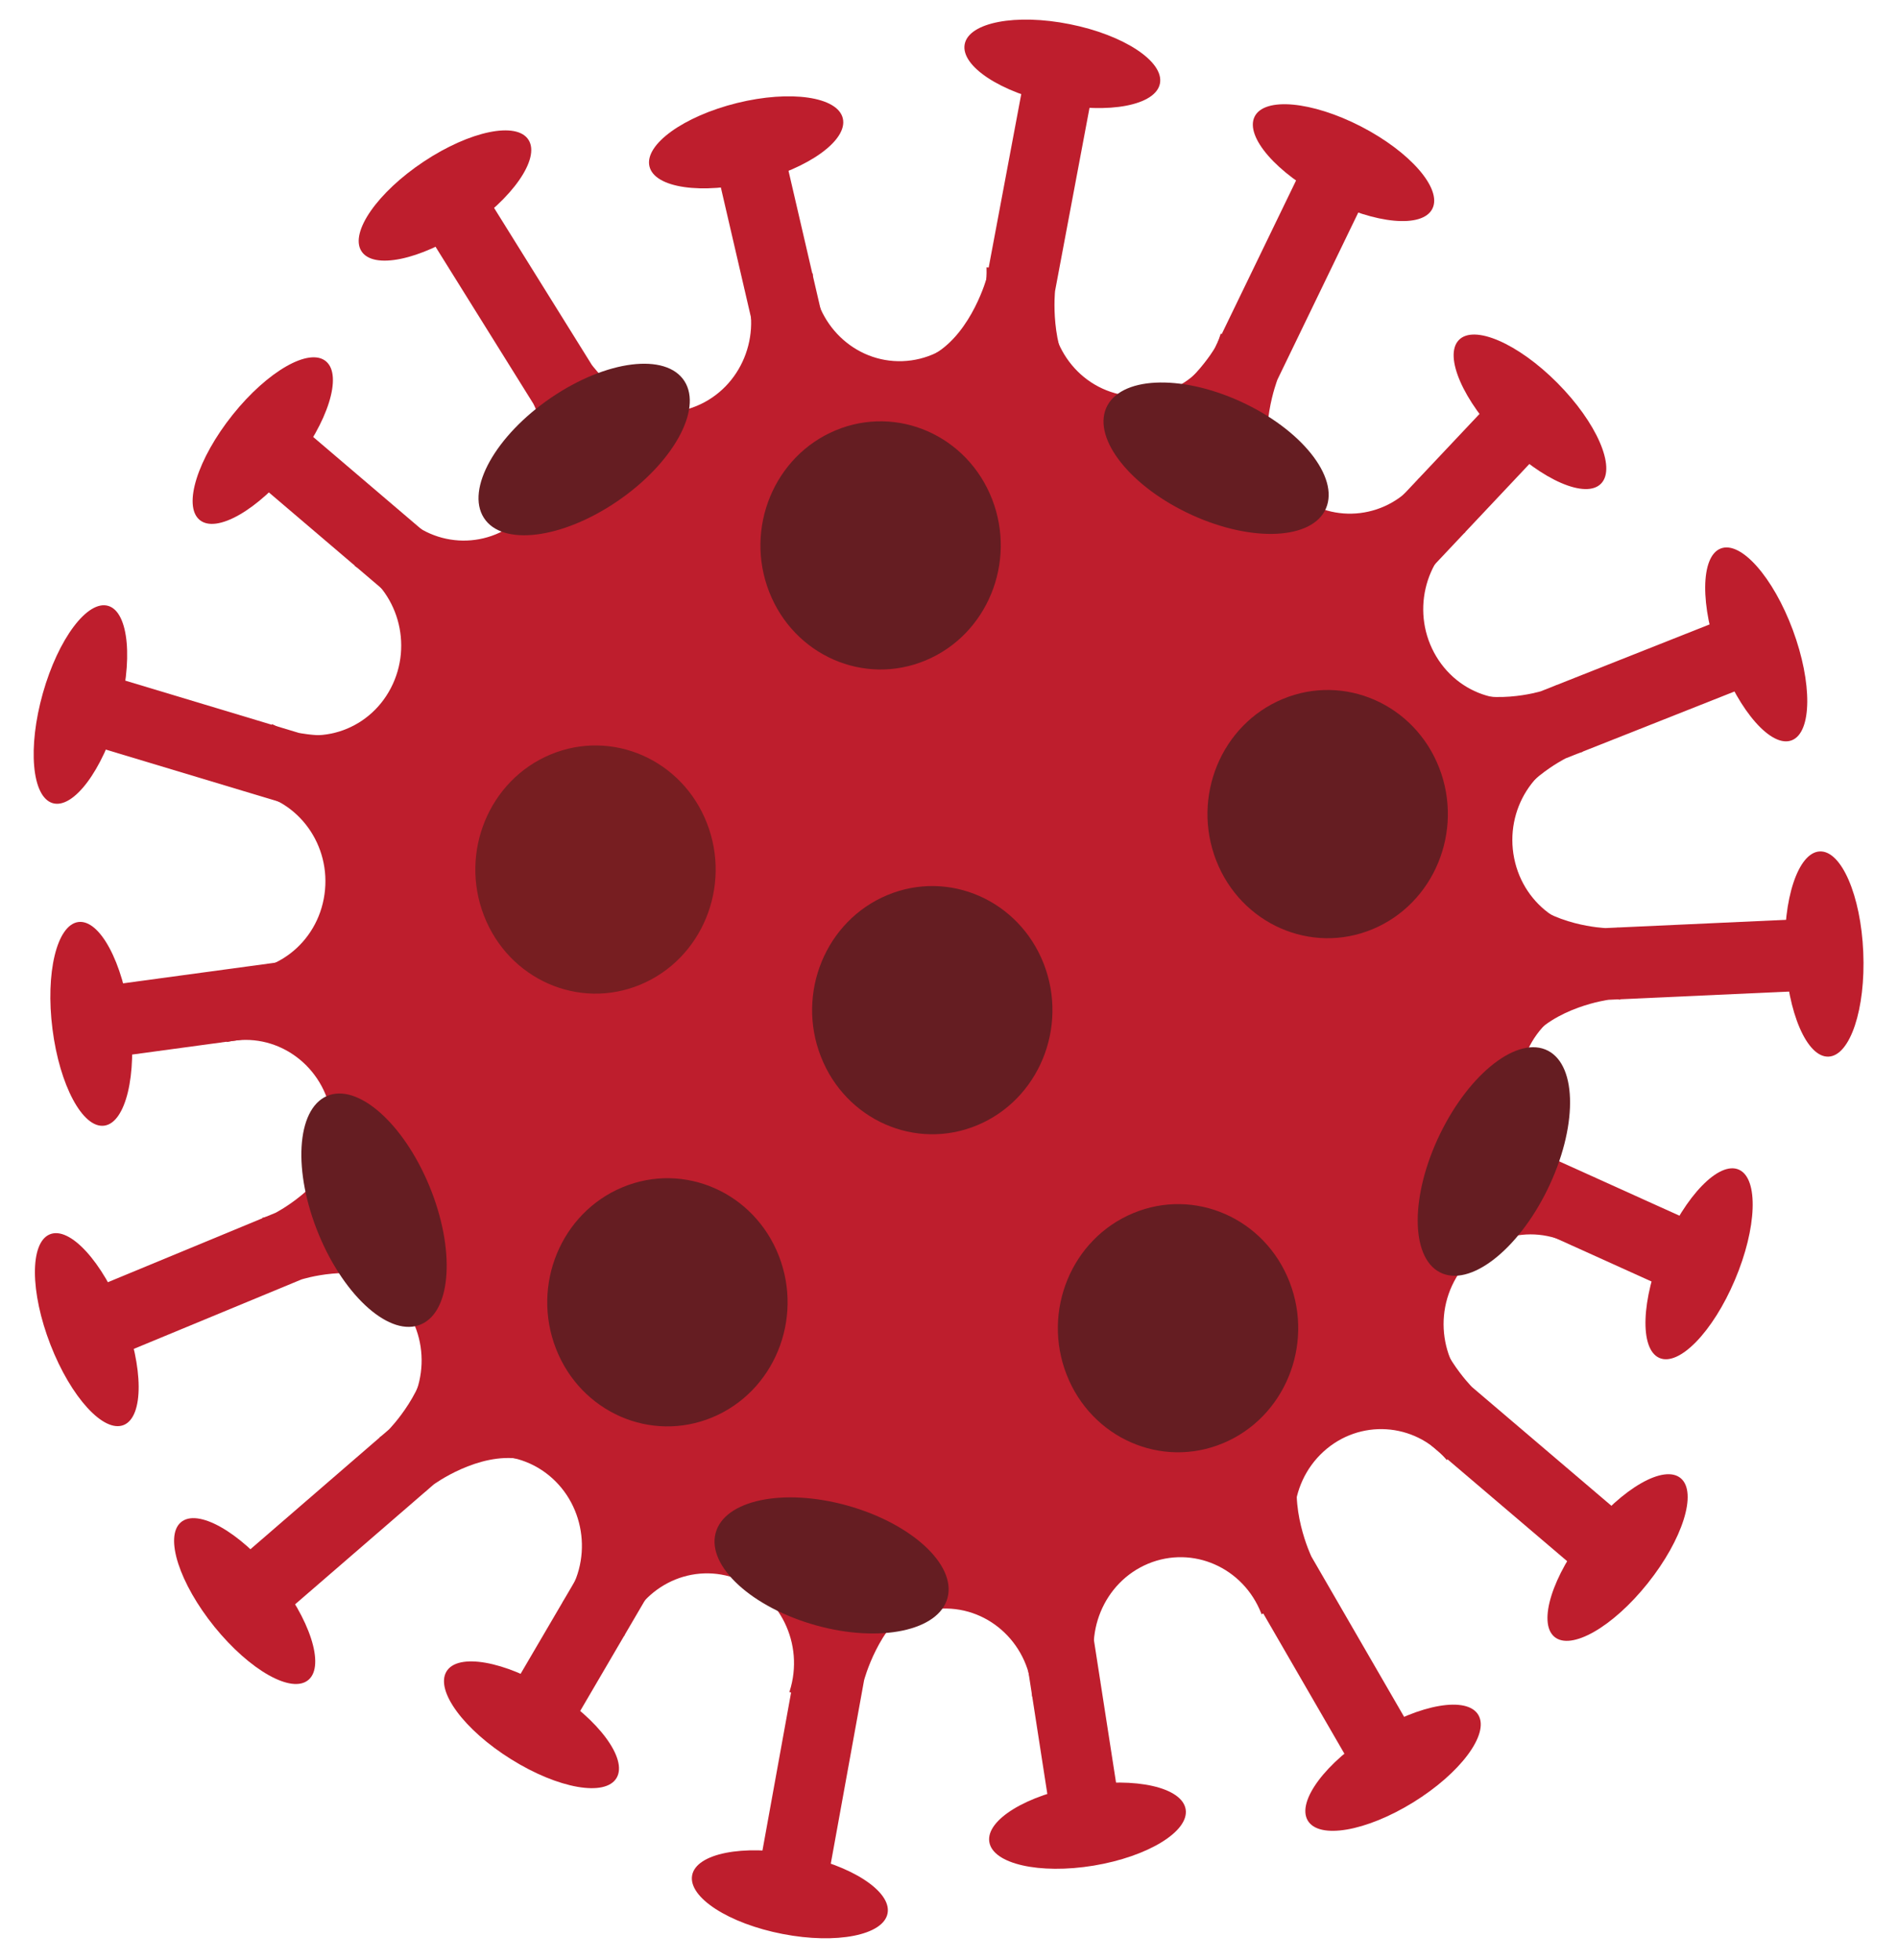 <svg width="339" height="350" viewBox="0 0 339 350" fill="none" xmlns="http://www.w3.org/2000/svg">
<path d="M105.706 65.162L84.705 31.436L79.478 34.905L74.252 38.385L95.263 72.093C95.263 72.093 99.866 80.952 97.688 88.593L108.459 81.434L119.251 74.269C111.615 73.145 105.706 65.162 105.706 65.162Z" fill="#BE1E2D"/>
<path d="M94.411 24.996C96.503 28.339 91.514 35.501 83.263 40.982C75.01 46.454 66.631 48.184 64.54 44.825C62.451 41.487 67.448 34.318 75.696 28.847C83.947 23.366 92.332 21.639 94.411 24.996Z" fill="#BE1E2D"/>
<path d="M148.351 62.896L139.309 23.922L133.271 25.421L127.227 26.906L136.271 65.901C136.271 65.901 137.775 75.829 133.282 82.291L145.738 79.212L158.203 76.128C151.362 72.465 148.351 62.896 148.351 62.896Z" fill="#BE1E2D"/>
<path d="M150.537 21.15C151.441 25.023 144.441 30.078 134.892 32.443C125.354 34.791 116.888 33.566 115.996 29.693C115.091 25.811 122.099 20.759 131.64 18.394C141.182 16.04 149.645 17.271 150.537 21.15Z" fill="#BE1E2D"/>
<path d="M188.444 51.961L195.847 12.61L189.739 11.396L183.65 10.175L176.256 49.539C176.256 49.539 173.647 59.212 166.972 63.176L179.542 65.696L192.114 68.215C187.37 61.964 188.444 51.961 188.444 51.961Z" fill="#BE1E2D"/>
<path d="M207.18 14.893C206.445 18.802 198.045 20.417 188.408 18.48C178.784 16.549 171.57 11.809 172.301 7.905C173.035 3.993 181.447 2.384 191.073 4.318C200.707 6.236 207.912 10.976 207.18 14.893Z" fill="#BE1E2D"/>
<path d="M228.168 67.772L245.522 31.909L239.967 29.048L234.412 26.192L217.054 62.038C217.054 62.038 212.027 70.647 204.563 72.614L216.021 78.523L227.48 84.443C224.534 77.096 228.168 67.772 228.168 67.772Z" fill="#BE1E2D"/>
<path d="M255.852 37.236C254.122 40.803 245.625 40.028 236.842 35.497C228.064 30.98 222.352 24.417 224.073 20.851C225.802 17.281 234.318 18.066 243.095 22.587C251.866 27.117 257.58 33.67 255.852 37.236Z" fill="#BE1E2D"/>
<path d="M250.65 106.744L277.719 78.011L273.262 73.539L268.817 69.074L241.744 97.791C241.744 97.791 234.419 104.421 226.724 103.952L235.899 113.178L245.086 122.413C244.431 114.476 250.65 106.744 250.65 106.744Z" fill="#BE1E2D"/>
<path d="M285.992 86.326C283.305 89.173 275.416 85.769 268.391 78.708C261.365 71.646 257.848 63.602 260.535 60.746C263.228 57.889 271.113 61.302 278.146 68.364C285.169 75.422 288.686 83.47 285.992 86.326Z" fill="#BE1E2D"/>
<path d="M279.657 135.409L315.911 121.055L313.68 115.059L311.46 109.077L275.199 123.439C275.199 123.439 265.869 126.277 259.071 122.522L263.665 134.874L268.249 147.232C270.87 139.754 279.657 135.409 279.657 135.409Z" fill="#BE1E2D"/>
<path d="M320.039 132.184C316.442 133.608 310.669 127.097 307.15 117.655C303.634 108.197 303.716 99.364 307.318 97.95C310.924 96.517 316.693 103.028 320.211 112.486C323.717 121.935 323.647 130.764 320.039 132.184Z" fill="#BE1E2D"/>
<path d="M287.306 178.526L326.089 176.76L325.822 170.356L325.543 163.947L286.759 165.719C286.759 165.719 277.023 165.361 271.728 159.588L272.296 172.805L272.868 186.019C277.643 179.789 287.306 178.526 287.306 178.526Z" fill="#BE1E2D"/>
<path d="M326.603 188.674C322.747 188.857 319.268 180.792 318.839 170.666C318.401 160.56 321.173 152.205 325.031 152.035C328.891 151.854 332.372 159.925 332.795 170.031C333.235 180.151 330.459 188.502 326.603 188.674Z" fill="#BE1E2D"/>
<path d="M265.417 215.463L300.978 231.542L303.462 225.667L305.965 219.788L270.391 203.718C270.391 203.718 261.805 198.964 259.529 191.368L254.386 203.487L249.25 215.6C256.217 212.182 265.417 215.463 265.417 215.463Z" fill="#BE1E2D"/>
<path d="M296.346 242.464C292.817 240.861 293.134 232.051 297.062 222.775C301.009 213.496 307.059 207.268 310.597 208.865C314.129 210.457 313.805 219.289 309.864 228.563C305.938 237.829 299.885 244.063 296.346 242.464Z" fill="#BE1E2D"/>
<path d="M255.007 257.57L284.959 283.069L288.907 278.122L292.859 273.177L262.912 247.674C262.912 247.674 255.915 240.673 255.722 232.729L247.576 242.929L239.426 253.137C247.022 251.814 255.007 257.57 255.007 257.57Z" fill="#BE1E2D"/>
<path d="M277.616 292.264C274.638 289.736 277.272 281.346 283.519 273.535C289.765 265.709 297.227 261.442 300.205 263.966C303.191 266.5 300.546 274.897 294.298 282.717C288.066 290.53 280.589 294.801 277.616 292.264Z" fill="#BE1E2D"/>
<path d="M223.561 284.531L243.474 318.941L248.811 315.659L254.144 312.365L234.229 277.948C234.229 277.948 229.913 268.939 232.331 261.386L221.335 268.159L210.333 274.949C217.92 276.347 223.561 284.531 223.561 284.531Z" fill="#BE1E2D"/>
<path d="M233.563 325.057C231.591 321.638 236.798 314.665 245.223 309.46C253.65 304.265 262.077 302.828 264.055 306.245C266.043 309.671 260.814 316.654 252.39 321.85C243.977 327.038 235.543 328.487 233.563 325.057Z" fill="#BE1E2D"/>
<path d="M181.961 287.432L188.099 327.015L194.231 325.999L200.369 324.977L194.228 285.4C194.228 285.4 193.459 275.384 198.415 269.285L185.759 271.375L173.113 273.473C179.654 277.662 181.961 287.432 181.961 287.432Z" fill="#BE1E2D"/>
<path d="M176.698 328.889C176.083 324.96 183.44 320.474 193.129 318.866C202.813 317.271 211.166 319.165 211.772 323.098C212.386 327.028 205.025 331.523 195.335 333.132C185.654 334.725 177.305 332.832 176.698 328.889Z" fill="#BE1E2D"/>
<path d="M142.123 297.666L134.977 337.079L141.079 338.243L147.178 339.431L154.333 300.028C154.333 300.028 156.881 290.328 163.537 286.323L150.942 283.879L138.35 281.439C143.145 287.674 142.123 297.666 142.123 297.666Z" fill="#BE1E2D"/>
<path d="M123.619 334.874C124.33 330.962 132.721 329.298 142.362 331.155C152.009 333.025 159.249 337.714 158.531 341.63C157.825 345.542 149.435 347.212 139.78 345.336C130.148 343.474 122.912 338.795 123.619 334.874Z" fill="#BE1E2D"/>
<path d="M109.692 270.36L89.6 304.662L94.923 307.979L100.245 311.296L120.321 276.991C120.321 276.991 126.004 268.822 133.602 267.481L122.637 260.645L111.67 253.802C114.04 261.361 109.692 270.36 109.692 270.36Z" fill="#BE1E2D"/>
<path d="M79.729 298.494C81.72 295.094 90.143 296.572 98.547 301.802C106.936 307.05 112.126 314.065 110.13 317.465C108.128 320.882 99.704 319.397 91.302 314.147C82.912 308.926 77.724 301.917 79.729 298.494Z" fill="#BE1E2D"/>
<path d="M69.482 255.239L39.715 280.97L43.703 285.889L47.695 290.804L77.46 265.074C77.46 265.074 85.396 259.253 93.005 260.524L84.781 250.385L76.555 240.246C76.421 248.195 69.482 255.239 69.482 255.239Z" fill="#BE1E2D"/>
<path d="M32.294 271.835C35.247 269.272 42.762 273.49 49.061 281.264C55.349 289.017 58.068 297.399 55.105 299.953C52.137 302.516 44.644 298.288 38.333 290.524C32.045 282.756 29.33 274.398 32.294 271.835Z" fill="#BE1E2D"/>
<path d="M49.225 216.558L13.19 231.472L15.503 237.422L17.812 243.379L53.85 228.462C53.85 228.462 63.147 225.478 70.001 229.12L65.232 216.844L60.468 204.562C57.943 212.076 49.225 216.558 49.225 216.558Z" fill="#BE1E2D"/>
<path d="M8.893 220.41C12.472 218.919 18.338 225.335 21.999 234.735C25.641 244.147 25.695 252.957 22.116 254.446C18.532 255.932 12.665 249.514 9.01 240.112C5.359 230.706 5.307 221.886 8.893 220.41Z" fill="#BE1E2D"/>
<path d="M53.986 171.246L15.495 176.467L16.299 182.821L17.117 189.186L55.609 183.959C55.609 183.959 65.337 183.443 71.091 188.726L69.428 175.614L67.752 162.497C63.509 169.129 53.986 171.246 53.986 171.246Z" fill="#BE1E2D"/>
<path d="M13.985 164.638C17.808 164.13 21.957 171.851 23.235 181.883C24.512 191.924 22.445 200.488 18.628 201.002C14.786 201.532 10.646 193.808 9.374 183.766C8.089 173.725 10.152 165.165 13.985 164.638Z" fill="#BE1E2D"/>
<path d="M53.376 130.869L16.1 119.645L14.365 125.795L12.631 131.964L49.898 143.18C49.898 143.18 59 146.756 62.212 153.987L65.796 141.288L69.39 128.586C62.91 132.894 53.376 130.869 53.376 130.869Z" fill="#BE1E2D"/>
<path d="M19.342 108.193C23.039 109.305 23.824 118.102 21.067 127.824C18.327 137.542 13.096 144.522 9.396 143.408C5.686 142.285 4.912 133.503 7.653 123.785C10.404 114.059 15.635 107.08 19.342 108.193Z" fill="#BE1E2D"/>
<path d="M80.829 99.247L50.899 73.731L46.935 78.678L42.979 83.629L72.924 109.144C72.924 109.144 79.918 116.131 80.086 124.087L88.252 113.884L96.403 103.689C88.809 105.004 80.829 99.247 80.829 99.247Z" fill="#BE1E2D"/>
<path d="M58.242 64.536C61.215 67.067 58.57 75.461 52.325 83.268C46.081 91.081 38.599 95.357 35.626 92.815C32.649 90.274 35.294 81.897 41.55 74.069C47.787 66.273 55.264 61.99 58.242 64.536Z" fill="#BE1E2D"/>
<path d="M256.529 117.218C252.014 109.686 254.263 99.803 261.556 95.142L261.74 95.032C259.122 91.677 256.359 88.469 253.442 85.424L253.312 85.603C248.012 92.566 238.239 93.762 231.502 88.29C224.755 82.809 223.593 72.728 228.898 65.771L229.016 65.631C225.457 63.41 221.786 61.394 218.036 59.567L217.982 59.742C215.315 68.145 206.534 72.728 198.378 69.972C190.243 67.221 185.798 58.16 188.468 49.74L188.515 49.569C184.457 48.75 180.34 48.141 176.205 47.737V47.935C176.486 56.785 169.764 64.194 161.183 64.488C152.623 64.781 145.445 57.841 145.163 48.995L145.152 48.802C141.082 49.473 137.02 50.359 132.974 51.462L133.036 51.629C136.24 59.853 132.39 69.184 124.432 72.487C116.481 75.794 107.43 71.826 104.224 63.611L104.157 63.445C100.768 65.394 97.485 67.484 94.324 69.715L94.454 69.862C100.136 76.474 99.552 86.616 93.141 92.495C86.715 98.37 76.903 97.761 71.212 91.133L71.083 90.988C68.346 94.221 65.771 97.595 63.366 101.068L63.52 101.156C71.058 105.371 73.865 115.098 69.797 122.892C65.726 130.677 56.295 133.576 48.751 129.371L48.614 129.292C47.105 133.283 45.795 137.348 44.675 141.484L44.857 141.506C53.329 142.799 59.208 150.939 57.956 159.706C56.72 168.468 48.833 174.522 40.344 173.243L40.133 173.213C40.046 177.48 40.16 181.769 40.495 186.071L40.714 186.027C49.108 184.222 57.317 189.798 59.071 198.469C60.808 207.141 55.405 215.626 47.011 217.427L46.822 217.46C47.541 219.63 48.315 221.778 49.158 223.928C49.878 225.781 50.642 227.605 51.446 229.4L51.598 229.308C58.897 224.647 68.471 226.973 72.976 234.507C77.498 242.027 75.242 251.915 67.941 256.576L67.763 256.694C70.387 260.045 73.152 263.253 76.061 266.289L76.199 266.106C81.499 259.156 91.266 257.957 98.012 263.423C104.748 268.904 105.916 278.985 100.603 285.942L100.493 286.095C104.055 288.303 107.729 290.319 111.476 292.146L111.523 291.983C114.195 283.567 122.977 278.985 131.119 281.746C139.28 284.505 143.713 293.566 141.042 301.976L140.986 302.148C145.054 302.972 149.161 303.577 153.305 303.975V303.783C153.017 294.941 159.734 287.524 168.311 287.234C176.884 286.945 184.071 293.872 184.342 302.725L184.353 302.92C188.425 302.24 192.478 301.354 196.526 300.25L196.461 300.093C193.258 291.875 197.119 282.53 205.068 279.218C213.03 275.913 222.071 279.896 225.278 288.111L225.339 288.267C228.737 286.319 232.027 284.234 235.181 282.007L235.052 281.86C229.371 275.239 229.957 265.093 236.37 259.221C242.784 253.355 252.608 253.955 258.293 260.576L258.413 260.725C261.155 257.491 263.739 254.131 266.146 250.639L265.983 250.557C258.449 246.355 255.63 236.616 259.706 228.836C263.785 221.042 273.214 218.136 280.752 222.346L280.898 222.433C282.404 218.434 283.716 214.359 284.823 210.236L284.653 210.21C276.172 208.917 270.299 200.774 271.54 192.016C272.787 183.264 280.669 177.187 289.159 178.474L289.376 178.509C289.457 174.233 289.347 169.953 289.021 165.647L288.804 165.695C280.399 167.495 272.179 161.914 270.444 153.248C268.703 144.574 274.1 136.091 282.492 134.291L282.675 134.26C281.964 132.087 281.195 129.941 280.357 127.794C279.636 125.937 278.856 124.114 278.059 122.309L277.911 122.41C270.619 127.071 261.043 124.745 256.529 117.218Z" fill="#BE1E2D"/>
<path d="M126.268 146.995C130.694 158.342 125.371 171.246 114.378 175.819C103.391 180.392 90.884 174.894 86.457 163.543C82.029 152.192 87.354 139.289 98.347 134.719C109.339 130.15 121.841 135.64 126.268 146.995Z" fill="#771E21"/>
<path d="M186.42 172.096C190.848 183.45 185.52 196.362 174.53 200.931C163.538 205.5 151.032 199.995 146.61 188.648C142.179 177.3 147.502 164.393 158.5 159.824C169.489 155.258 181.99 160.745 186.42 172.096Z" fill="#651D22"/>
<path d="M139.115 224.27C143.541 235.617 138.218 248.518 127.233 253.088C116.224 257.667 103.728 252.173 99.302 240.825C94.873 229.465 100.196 216.564 111.199 211.994C122.19 207.424 134.688 212.913 139.115 224.27Z" fill="#651D22"/>
<path d="M177.192 89.121C181.61 100.465 176.287 113.372 165.298 117.936C154.306 122.511 141.799 117.017 137.376 105.669C132.952 94.322 138.274 81.407 149.266 76.838C160.255 72.269 172.762 77.766 177.192 89.121Z" fill="#651D22"/>
<path d="M122.251 68.058C125.51 73.171 120.141 82.773 110.247 89.515C100.355 96.254 89.69 97.582 86.424 92.469C83.154 87.365 88.532 77.766 98.417 71.024C108.311 64.276 118.976 62.948 122.251 68.058Z" fill="#651D22"/>
<path d="M276.492 187.622C281.771 190.368 281.738 201.458 276.4 212.384C271.066 223.315 262.447 229.94 257.16 227.182C251.868 224.423 251.909 213.33 257.242 202.409C262.578 191.485 271.192 184.861 276.492 187.622Z" fill="#651D22"/>
<path d="M58.376 195.718C63.819 193.322 72.017 200.494 76.675 211.749C81.33 222.999 80.686 234.07 75.234 236.467C69.795 238.877 61.6 231.695 56.941 220.449C52.285 209.199 52.919 198.123 58.376 195.718Z" fill="#651D22"/>
<path d="M127.81 273.772C129.348 267.858 139.87 265.653 151.316 268.829C162.763 272.011 170.79 279.375 169.246 285.286C167.716 291.191 157.188 293.409 145.745 290.227C134.293 287.042 126.267 279.678 127.81 273.772Z" fill="#651D22"/>
<path d="M197.568 72.872C199.974 67.278 210.699 66.742 221.538 71.68C232.383 76.623 239.227 85.166 236.838 90.765C234.45 96.358 223.716 96.898 212.881 91.957C202.035 87.014 195.186 78.463 197.568 72.872Z" fill="#651D22"/>
<path d="M257.046 137.09C261.472 148.441 256.134 161.348 245.142 165.923C234.153 170.491 221.651 164.993 217.224 153.651C212.796 142.285 218.118 129.38 229.112 124.814C240.102 120.245 252.615 125.739 257.046 137.09Z" fill="#651D22"/>
<path d="M230.317 228.888C234.743 240.239 229.416 253.146 218.423 257.716C207.424 262.289 194.924 256.791 190.502 245.444C186.071 234.096 191.396 221.195 202.397 216.625C213.386 212.046 225.888 217.535 230.317 228.888Z" fill="#651D22"/>
</svg>
